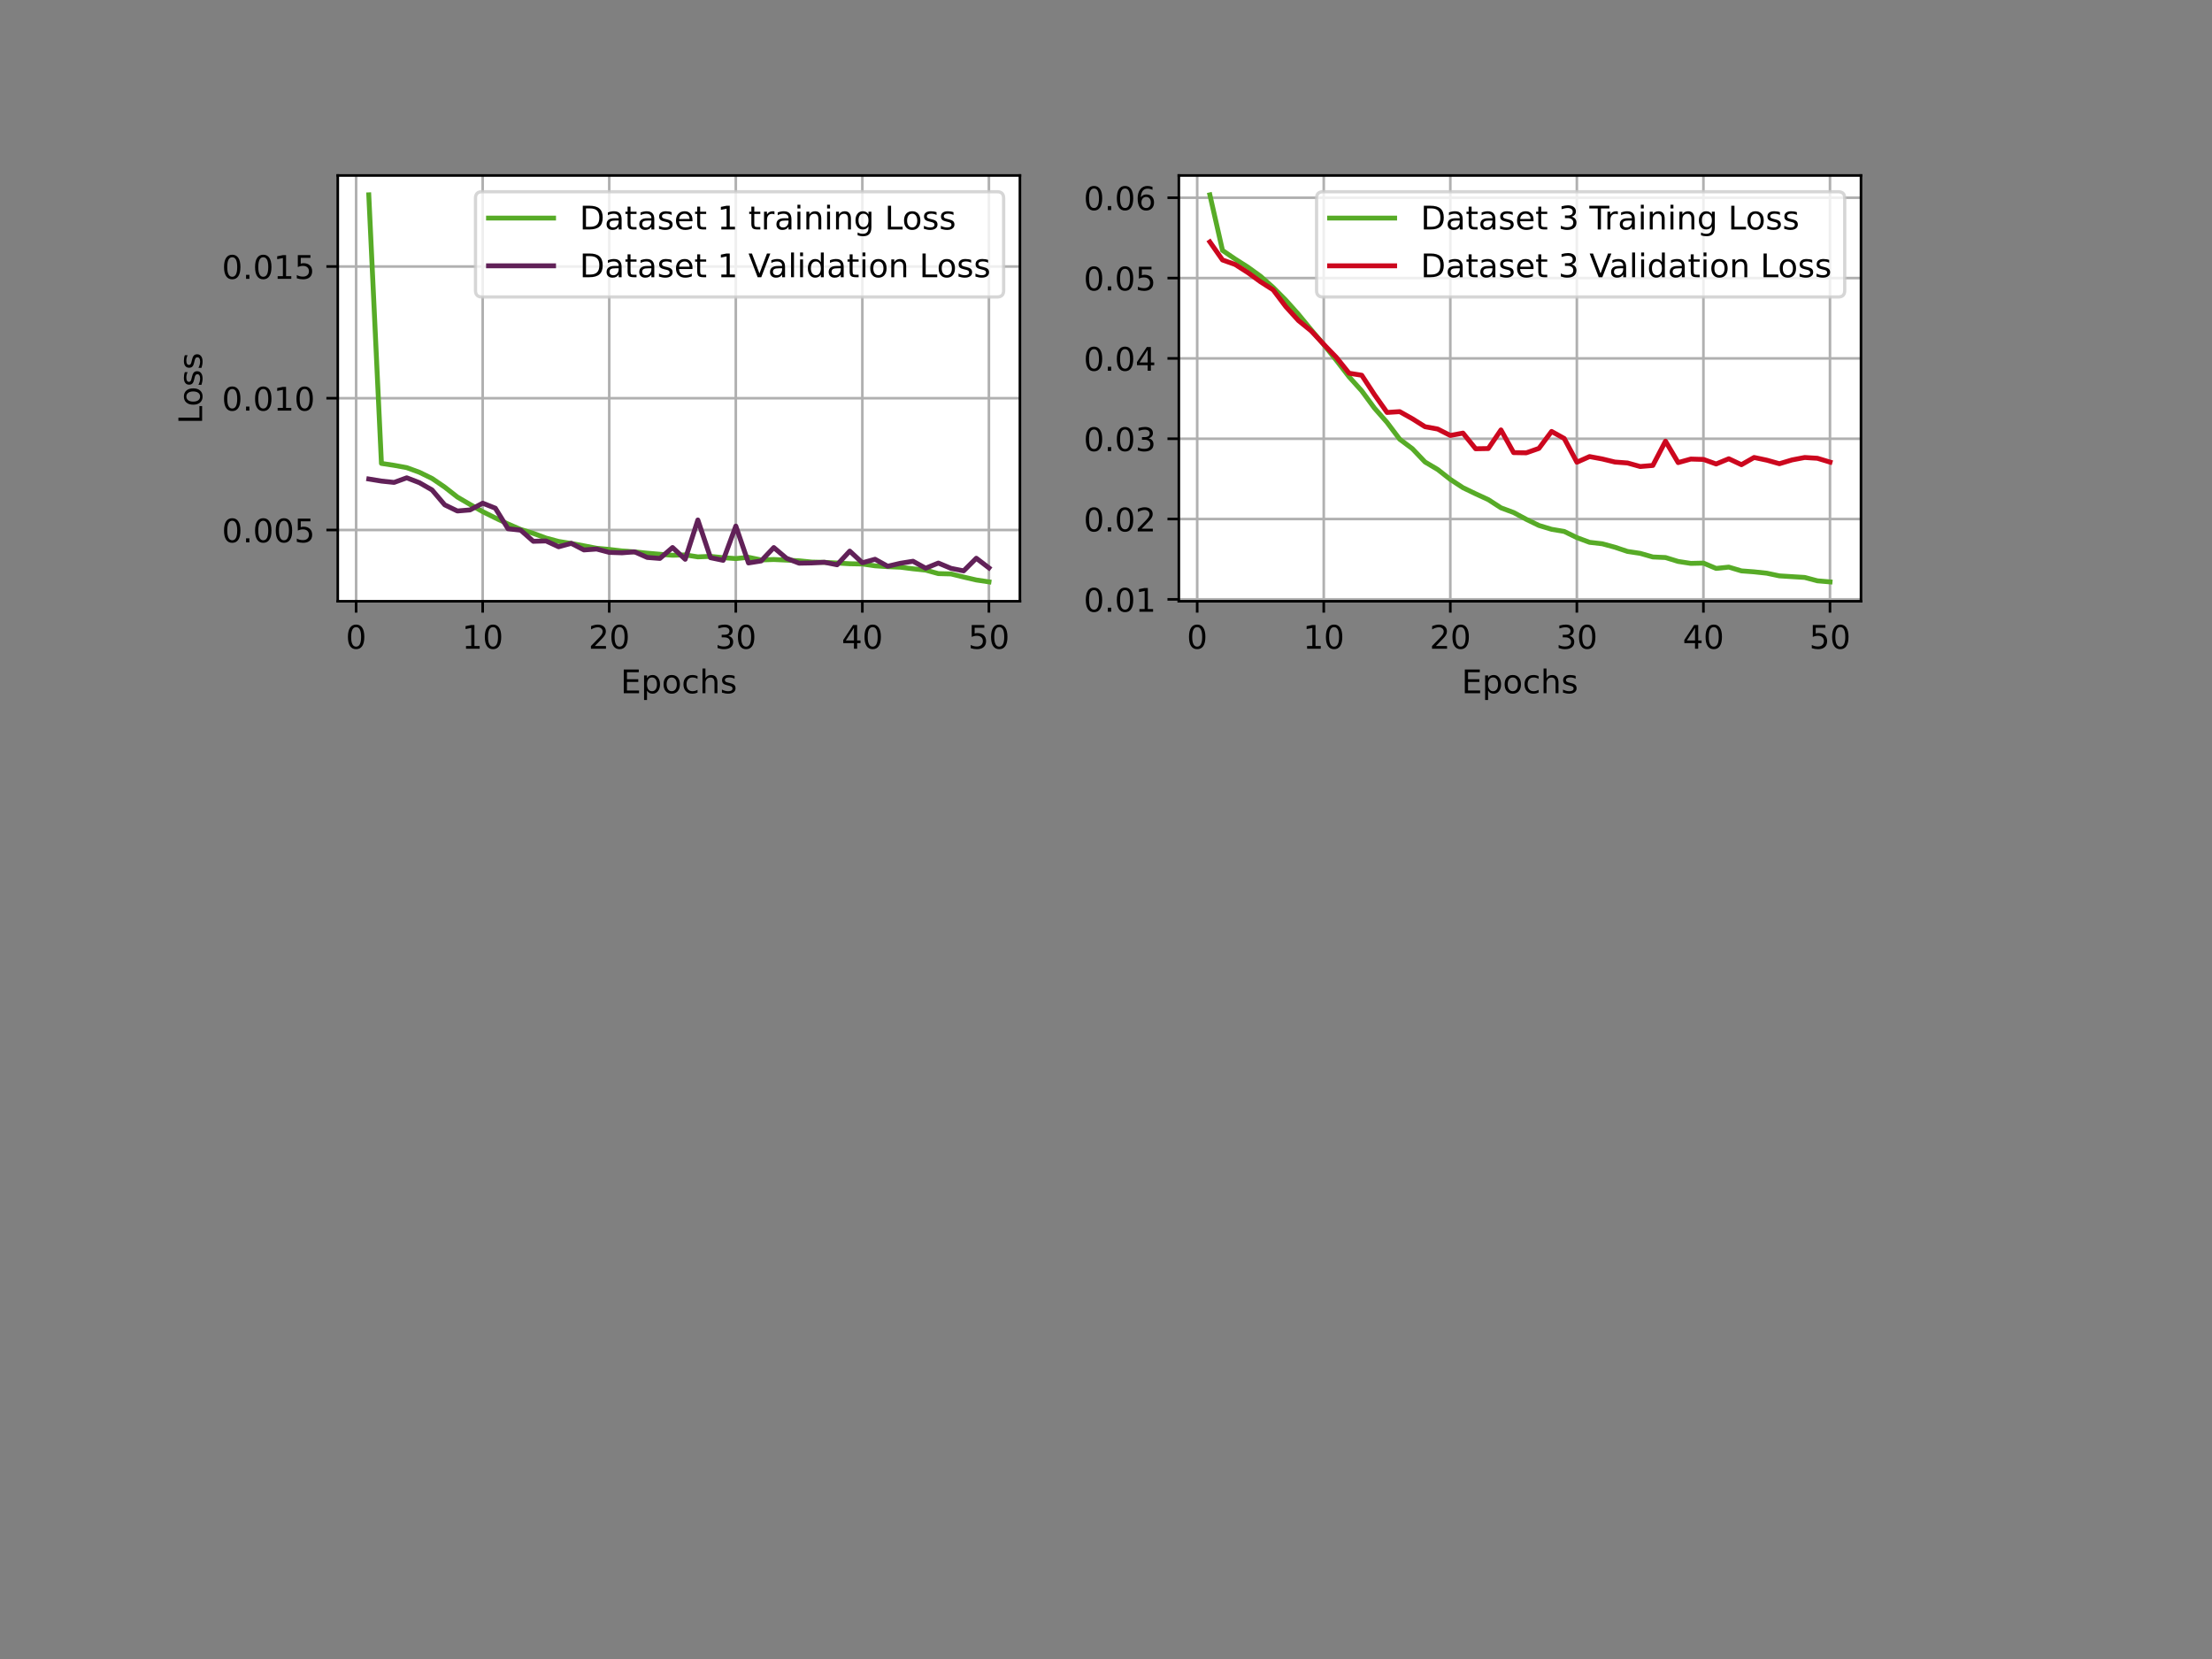<?xml version="1.0" encoding="UTF-8" standalone="no"?>
<svg
   xmlns:dc="http://purl.org/dc/elements/1.1/"
   xmlns:cc="http://creativecommons.org/ns#"
   xmlns:rdf="http://www.w3.org/1999/02/22-rdf-syntax-ns#"
   xmlns:svg="http://www.w3.org/2000/svg"
   xmlns="http://www.w3.org/2000/svg"
   xmlns:xlink="http://www.w3.org/1999/xlink"
   xmlns:sodipodi="http://sodipodi.sourceforge.net/DTD/sodipodi-0.dtd"
   xmlns:inkscape="http://www.inkscape.org/namespaces/inkscape"
   inkscape:version="1.0 (1.0+r73+1)"
   sodipodi:docname="regressionModelsSigActivation1.svg"
   id="svg769"
   width="576pt"
   viewBox="0 0 576 432"
   version="1.1"
   height="432pt">
  <rect x="0" y="0" width="576" height="432" fill="#808080" stroke="none"/>
  <sodipodi:namedview
     inkscape:current-layer="svg769"
     inkscape:window-maximized="1"
     inkscape:window-y="0"
     inkscape:window-x="0"
     inkscape:cy="236.88003"
     inkscape:cx="100.57094"
     inkscape:zoom="0.51475694"
     showgrid="false"
     id="namedview771"
     inkscape:window-height="850"
     inkscape:window-width="1600"
     inkscape:pageshadow="2"
     inkscape:pageopacity="0"
     guidetolerance="10"
     gridtolerance="10"
     objecttolerance="10"
     borderopacity="1"
     bordercolor="#666666"
     pagecolor="#ffffff" />
  <defs
     id="defs4">
    <style
       id="style2"
       type="text/css">
*{stroke-linecap:butt;stroke-linejoin:round;}
  </style>
  </defs>
  <g
     transform="matrix(0.847,0,0,0.847,40.632,-173.849)"
     id="axes_1">
    <g
       id="patch_2">
      <path
         d="M 55.872,390.096 H 265.584 V 259.2 H 55.872 Z"
         style="fill:#ffffff"
         id="path9" />
    </g>
    <g
       id="matplotlib.axis_1">
      <g
         id="xtick_1">
        <g
           id="line2d_1">
          <path
             clip-path="url(#p29e916ab5c)"
             d="M 61.514,390.096 V 259.2"
             style="fill:none;stroke:#b0b0b0;stroke-width:0.8;stroke-linecap:square"
             id="path12" />
        </g>
        <g
           id="line2d_2">
          <defs
             id="defs16">
            <path
               d="M 0,0 V 3.5"
               id="m1260e48f2b"
               style="stroke:#000000;stroke-width:0.8" />
          </defs>
          <g
             id="g20">
            <use
               style="stroke:#000000;stroke-width:0.8"
               x="61.514"
               xlink:href="#m1260e48f2b"
               y="390.096"
               id="use18"
               width="100%"
               height="100%" />
          </g>
        </g>
        <g
           id="text_1">
          <!-- 0 -->
          <defs
             id="defs24">
            <path
               d="m 31.781,66.406 q -7.609,0 -11.453,-7.5 Q 16.5,51.422 16.5,36.375 q 0,-14.984 3.828,-22.484 3.844,-7.5 11.453,-7.5 7.672,0 11.5,7.5 3.844,7.5 3.844,22.484 0,15.047 -3.844,22.531 -3.828,7.5 -11.5,7.5 z m 0,7.812 q 12.266,0 18.734,-9.703 6.469,-9.688 6.469,-28.141 0,-18.406 -6.469,-28.109 -6.469,-9.688 -18.734,-9.688 -12.25,0 -18.719,9.688 Q 6.594,17.969 6.594,36.375 q 0,18.453 6.469,28.141 6.469,9.703 18.719,9.703 z"
               id="DejaVuSans-48" />
          </defs>
          <g
             transform="matrix(0.1,0,0,-0.1,58.332,404.694)"
             id="g28">
            <use
               xlink:href="#DejaVuSans-48"
               id="use26"
               x="0"
               y="0"
               width="100%"
               height="100%" />
          </g>
        </g>
      </g>
      <g
         id="xtick_2">
        <g
           id="line2d_3">
          <path
             clip-path="url(#p29e916ab5c)"
             d="M 100.421,390.096 V 259.2"
             style="fill:none;stroke:#b0b0b0;stroke-width:0.8;stroke-linecap:square"
             id="path32" />
        </g>
        <g
           id="line2d_4">
          <g
             id="g37">
            <use
               style="stroke:#000000;stroke-width:0.8"
               x="100.421"
               xlink:href="#m1260e48f2b"
               y="390.096"
               id="use35"
               width="100%"
               height="100%" />
          </g>
        </g>
        <g
           id="text_2">
          <!-- 10 -->
          <defs
             id="defs41">
            <path
               d="m 12.406,8.297 h 16.109 v 55.625 L 10.984,60.406 v 8.984 l 17.438,3.516 H 38.281 V 8.297 H 54.391 V 0 H 12.406 Z"
               id="DejaVuSans-49" />
          </defs>
          <g
             transform="matrix(0.1,0,0,-0.1,94.059,404.694)"
             id="g47">
            <use
               xlink:href="#DejaVuSans-49"
               id="use43"
               x="0"
               y="0"
               width="100%"
               height="100%" />
            <use
               x="63.623"
               xlink:href="#DejaVuSans-48"
               id="use45"
               y="0"
               width="100%"
               height="100%" />
          </g>
        </g>
      </g>
      <g
         id="xtick_3">
        <g
           id="line2d_5">
          <path
             clip-path="url(#p29e916ab5c)"
             d="M 139.329,390.096 V 259.2"
             style="fill:none;stroke:#b0b0b0;stroke-width:0.8;stroke-linecap:square"
             id="path51" />
        </g>
        <g
           id="line2d_6">
          <g
             id="g56">
            <use
               style="stroke:#000000;stroke-width:0.8"
               x="139.329"
               xlink:href="#m1260e48f2b"
               y="390.096"
               id="use54"
               width="100%"
               height="100%" />
          </g>
        </g>
        <g
           id="text_3">
          <!-- 20 -->
          <defs
             id="defs60">
            <path
               d="M 19.188,8.297 H 53.609 V 0 H 7.328 v 8.297 q 5.609,5.812 15.297,15.594 9.703,9.797 12.188,12.641 4.734,5.312 6.609,9 1.891,3.688 1.891,7.25 0,5.812 -4.078,9.469 -4.078,3.672 -10.625,3.672 -4.641,0 -9.797,-1.609 -5.141,-1.609 -11,-4.891 v 9.969 Q 13.766,71.781 18.938,73 q 5.188,1.219 9.484,1.219 11.328,0 18.062,-5.672 6.734,-5.656 6.734,-15.125 0,-4.5 -1.688,-8.531 Q 49.859,40.875 45.406,35.406 44.188,33.984 37.641,27.219 31.109,20.453 19.188,8.297 Z"
               id="DejaVuSans-50" />
          </defs>
          <g
             transform="matrix(0.1,0,0,-0.1,132.967,404.694)"
             id="g66">
            <use
               xlink:href="#DejaVuSans-50"
               id="use62"
               x="0"
               y="0"
               width="100%"
               height="100%" />
            <use
               x="63.623"
               xlink:href="#DejaVuSans-48"
               id="use64"
               y="0"
               width="100%"
               height="100%" />
          </g>
        </g>
      </g>
      <g
         id="xtick_4">
        <g
           id="line2d_7">
          <path
             clip-path="url(#p29e916ab5c)"
             d="M 178.237,390.096 V 259.2"
             style="fill:none;stroke:#b0b0b0;stroke-width:0.8;stroke-linecap:square"
             id="path70" />
        </g>
        <g
           id="line2d_8">
          <g
             id="g75">
            <use
               style="stroke:#000000;stroke-width:0.8"
               x="178.237"
               xlink:href="#m1260e48f2b"
               y="390.096"
               id="use73"
               width="100%"
               height="100%" />
          </g>
        </g>
        <g
           id="text_4">
          <!-- 30 -->
          <defs
             id="defs79">
            <path
               d="M 40.578,39.312 Q 47.656,37.797 51.625,33 q 3.984,-4.781 3.984,-11.812 0,-10.781 -7.422,-16.703 -7.422,-5.906 -21.094,-5.906 -4.578,0 -9.438,0.906 -4.859,0.906 -10.031,2.719 v 9.516 q 4.094,-2.391 8.969,-3.609 4.891,-1.219 10.219,-1.219 9.266,0 14.125,3.656 4.859,3.656 4.859,10.641 0,6.453 -4.516,10.078 -4.516,3.641 -12.562,3.641 h -8.5 v 8.109 h 8.891 q 7.266,0 11.125,2.906 3.859,2.906 3.859,8.375 0,5.609 -3.984,8.609 -3.969,3.016 -11.391,3.016 -4.062,0 -8.703,-0.891 Q 15.375,64.156 9.812,62.312 v 8.781 q 5.625,1.562 10.531,2.344 4.906,0.781 9.25,0.781 11.234,0 17.766,-5.109 6.547,-5.094 6.547,-13.781 0,-6.062 -3.469,-10.234 -3.469,-4.172 -9.859,-5.781 z"
               id="DejaVuSans-51" />
          </defs>
          <g
             transform="matrix(0.1,0,0,-0.1,171.874,404.694)"
             id="g85">
            <use
               xlink:href="#DejaVuSans-51"
               id="use81"
               x="0"
               y="0"
               width="100%"
               height="100%" />
            <use
               x="63.623"
               xlink:href="#DejaVuSans-48"
               id="use83"
               y="0"
               width="100%"
               height="100%" />
          </g>
        </g>
      </g>
      <g
         id="xtick_5">
        <g
           id="line2d_9">
          <path
             clip-path="url(#p29e916ab5c)"
             d="M 217.144,390.096 V 259.2"
             style="fill:none;stroke:#b0b0b0;stroke-width:0.8;stroke-linecap:square"
             id="path89" />
        </g>
        <g
           id="line2d_10">
          <g
             id="g94">
            <use
               style="stroke:#000000;stroke-width:0.8"
               x="217.144"
               xlink:href="#m1260e48f2b"
               y="390.096"
               id="use92"
               width="100%"
               height="100%" />
          </g>
        </g>
        <g
           id="text_5">
          <!-- 40 -->
          <defs
             id="defs98">
            <path
               d="M 37.797,64.312 12.891,25.391 h 24.906 z m -2.594,8.594 h 12.406 V 25.391 h 10.406 V 17.188 H 47.609 V 0 h -9.812 V 17.188 H 4.891 v 9.516 z"
               id="DejaVuSans-52" />
          </defs>
          <g
             transform="matrix(0.1,0,0,-0.1,210.782,404.694)"
             id="g104">
            <use
               xlink:href="#DejaVuSans-52"
               id="use100"
               x="0"
               y="0"
               width="100%"
               height="100%" />
            <use
               x="63.623"
               xlink:href="#DejaVuSans-48"
               id="use102"
               y="0"
               width="100%"
               height="100%" />
          </g>
        </g>
      </g>
      <g
         id="xtick_6">
        <g
           id="line2d_11">
          <path
             clip-path="url(#p29e916ab5c)"
             d="M 256.052,390.096 V 259.2"
             style="fill:none;stroke:#b0b0b0;stroke-width:0.8;stroke-linecap:square"
             id="path108" />
        </g>
        <g
           id="line2d_12">
          <g
             id="g113">
            <use
               style="stroke:#000000;stroke-width:0.8"
               x="256.052"
               xlink:href="#m1260e48f2b"
               y="390.096"
               id="use111"
               width="100%"
               height="100%" />
          </g>
        </g>
        <g
           id="text_6">
          <!-- 50 -->
          <defs
             id="defs117">
            <path
               d="m 10.797,72.906 h 38.719 v -8.312 h -29.688 V 46.734 q 2.141,0.734 4.281,1.094 2.156,0.359 4.312,0.359 Q 40.625,48.188 47.75,41.5 54.891,34.812 54.891,23.391 54.891,11.625 47.562,5.094 40.234,-1.422 26.906,-1.422 q -4.594,0 -9.359,0.781 -4.75,0.781 -9.828,2.344 V 11.625 q 4.391,-2.391 9.078,-3.562 4.688,-1.172 9.906,-1.172 8.453,0 13.375,4.438 4.938,4.438 4.938,12.062 0,7.609 -4.938,12.047 -4.922,4.453 -13.375,4.453 -3.953,0 -7.891,-0.875 -3.922,-0.875 -8.016,-2.734 z"
               id="DejaVuSans-53" />
          </defs>
          <g
             transform="matrix(0.1,0,0,-0.1,249.69,404.694)"
             id="g123">
            <use
               xlink:href="#DejaVuSans-53"
               id="use119"
               x="0"
               y="0"
               width="100%"
               height="100%" />
            <use
               x="63.623"
               xlink:href="#DejaVuSans-48"
               id="use121"
               y="0"
               width="100%"
               height="100%" />
          </g>
        </g>
      </g>
      <g
         id="text_7">
        <!-- Epochs -->
        <defs
           id="defs133">
          <path
             d="m 9.812,72.906 h 46.094 v -8.312 H 19.672 V 43.016 h 34.719 V 34.719 H 19.672 V 8.297 H 56.781 V 0 H 9.812 Z"
             id="DejaVuSans-69" />
          <path
             d="m 18.109,8.203 v -29 H 9.078 V 54.688 h 9.031 v -8.297 q 2.844,4.875 7.156,7.234 Q 29.594,56 35.594,56 q 9.969,0 16.188,-7.906 6.234,-7.906 6.234,-20.797 0,-12.891 -6.234,-20.812 -6.219,-7.906 -16.188,-7.906 -6,0 -10.328,2.375 -4.312,2.375 -7.156,7.25 z M 48.688,27.297 q 0,9.906 -4.078,15.547 -4.078,5.641 -11.203,5.641 -7.141,0 -11.219,-5.641 -4.078,-5.641 -4.078,-15.547 0,-9.906 4.078,-15.547 4.078,-5.641 11.219,-5.641 7.125,0 11.203,5.641 4.078,5.641 4.078,15.547 z"
             id="DejaVuSans-112" />
          <path
             d="m 30.609,48.391 q -7.219,0 -11.422,-5.641 -4.203,-5.641 -4.203,-15.453 0,-9.812 4.172,-15.453 4.188,-5.641 11.453,-5.641 7.188,0 11.375,5.656 4.203,5.672 4.203,15.438 0,9.719 -4.203,15.406 -4.188,5.688 -11.375,5.688 z m 0,7.609 q 11.719,0 18.406,-7.625 6.703,-7.609 6.703,-21.078 0,-13.422 -6.703,-21.078 -6.688,-7.641 -18.406,-7.641 -11.766,0 -18.438,7.641 -6.656,7.656 -6.656,21.078 0,13.469 6.656,21.078 Q 18.844,56 30.609,56 Z"
             id="DejaVuSans-111" />
          <path
             d="M 48.781,52.594 V 44.188 q -3.812,2.109 -7.641,3.156 -3.828,1.047 -7.734,1.047 -8.75,0 -13.594,-5.547 -4.828,-5.531 -4.828,-15.547 0,-10.016 4.828,-15.562 4.844,-5.531 13.594,-5.531 3.906,0 7.734,1.047 3.828,1.047 7.641,3.156 v -8.312 q -3.766,-1.75 -7.797,-2.625 -4.016,-0.891 -8.562,-0.891 -12.359,0 -19.641,7.766 -7.266,7.766 -7.266,20.953 0,13.375 7.344,21.031 Q 20.219,56 33.016,56 q 4.141,0 8.094,-0.859 3.953,-0.844 7.672,-2.547 z"
             id="DejaVuSans-99" />
          <path
             d="M 54.891,33.016 V 0 H 45.906 v 32.719 q 0,7.766 -3.031,11.609 -3.031,3.859 -9.078,3.859 -7.281,0 -11.484,-4.641 -4.203,-4.625 -4.203,-12.641 V 0 h -9.031 v 75.984 h 9.031 V 46.188 q 3.234,4.938 7.594,7.375 4.375,2.438 10.094,2.438 9.422,0 14.25,-5.828 4.844,-5.828 4.844,-17.156 z"
             id="DejaVuSans-104" />
          <path
             d="m 44.281,53.078 v -8.5 Q 40.484,46.531 36.375,47.5 q -4.094,0.984 -8.5,0.984 -6.688,0 -10.031,-2.047 Q 14.5,44.391 14.5,40.281 q 0,-3.125 2.391,-4.906 2.391,-1.781 9.625,-3.391 l 3.078,-0.688 Q 39.156,29.25 43.188,25.516 47.219,21.781 47.219,15.094 q 0,-7.625 -6.031,-12.078 -6.031,-4.438 -16.578,-4.438 -4.391,0 -9.156,0.859 Q 10.688,0.297 5.422,2 v 9.281 q 4.984,-2.594 9.812,-3.891 4.828,-1.281 9.578,-1.281 6.344,0 9.75,2.172 3.422,2.172 3.422,6.125 0,3.656 -2.469,5.609 -2.453,1.953 -10.812,3.766 l -3.125,0.734 q -8.344,1.75 -12.062,5.391 -3.703,3.641 -3.703,9.984 0,7.719 5.469,11.906 Q 16.75,56 26.812,56 q 4.969,0 9.359,-0.734 4.406,-0.719 8.109,-2.188 z"
             id="DejaVuSans-115" />
        </defs>
        <g
           transform="matrix(0.1,0,0,-0.1,142.813,418.373)"
           id="g147">
          <use
             xlink:href="#DejaVuSans-69"
             id="use135"
             x="0"
             y="0"
             width="100%"
             height="100%" />
          <use
             x="63.184"
             xlink:href="#DejaVuSans-112"
             id="use137"
             y="0"
             width="100%"
             height="100%" />
          <use
             x="126.66"
             xlink:href="#DejaVuSans-111"
             id="use139"
             y="0"
             width="100%"
             height="100%" />
          <use
             x="187.842"
             xlink:href="#DejaVuSans-99"
             id="use141"
             y="0"
             width="100%"
             height="100%" />
          <use
             x="242.822"
             xlink:href="#DejaVuSans-104"
             id="use143"
             y="0"
             width="100%"
             height="100%" />
          <use
             x="306.201"
             xlink:href="#DejaVuSans-115"
             id="use145"
             y="0"
             width="100%"
             height="100%" />
        </g>
      </g>
    </g>
    <g
       id="matplotlib.axis_2">
      <g
         id="ytick_1">
        <g
           id="line2d_13">
          <path
             clip-path="url(#p29e916ab5c)"
             d="M 55.872,368.191 H 265.584"
             style="fill:none;stroke:#b0b0b0;stroke-width:0.8;stroke-linecap:square"
             id="path151" />
        </g>
        <g
           id="line2d_14">
          <defs
             id="defs155">
            <path
               d="M 0,0 H -3.5"
               id="mede24fec3b"
               style="stroke:#000000;stroke-width:0.8" />
          </defs>
          <g
             id="g159">
            <use
               style="stroke:#000000;stroke-width:0.8"
               x="55.872"
               xlink:href="#mede24fec3b"
               y="368.191"
               id="use157"
               width="100%"
               height="100%" />
          </g>
        </g>
        <g
           id="text_8">
          <!-- 0.005 -->
          <defs
             id="defs163">
            <path
               d="M 10.688,12.406 H 21 V 0 H 10.688 Z"
               id="DejaVuSans-46" />
          </defs>
          <g
             transform="matrix(0.1,0,0,-0.1,20.244,371.991)"
             id="g175">
            <use
               xlink:href="#DejaVuSans-48"
               id="use165"
               x="0"
               y="0"
               width="100%"
               height="100%" />
            <use
               x="63.623"
               xlink:href="#DejaVuSans-46"
               id="use167"
               y="0"
               width="100%"
               height="100%" />
            <use
               x="95.41"
               xlink:href="#DejaVuSans-48"
               id="use169"
               y="0"
               width="100%"
               height="100%" />
            <use
               x="159.033"
               xlink:href="#DejaVuSans-48"
               id="use171"
               y="0"
               width="100%"
               height="100%" />
            <use
               x="222.656"
               xlink:href="#DejaVuSans-53"
               id="use173"
               y="0"
               width="100%"
               height="100%" />
          </g>
        </g>
      </g>
      <g
         id="ytick_2">
        <g
           id="line2d_15">
          <path
             clip-path="url(#p29e916ab5c)"
             d="M 55.872,327.688 H 265.584"
             style="fill:none;stroke:#b0b0b0;stroke-width:0.8;stroke-linecap:square"
             id="path179" />
        </g>
        <g
           id="line2d_16">
          <g
             id="g184">
            <use
               style="stroke:#000000;stroke-width:0.8"
               x="55.872"
               xlink:href="#mede24fec3b"
               y="327.688"
               id="use182"
               width="100%"
               height="100%" />
          </g>
        </g>
        <g
           id="text_9">
          <!-- 0.010 -->
          <g
             transform="matrix(0.1,0,0,-0.1,20.244,331.487)"
             id="g197">
            <use
               xlink:href="#DejaVuSans-48"
               id="use187"
               x="0"
               y="0"
               width="100%"
               height="100%" />
            <use
               x="63.623"
               xlink:href="#DejaVuSans-46"
               id="use189"
               y="0"
               width="100%"
               height="100%" />
            <use
               x="95.41"
               xlink:href="#DejaVuSans-48"
               id="use191"
               y="0"
               width="100%"
               height="100%" />
            <use
               x="159.033"
               xlink:href="#DejaVuSans-49"
               id="use193"
               y="0"
               width="100%"
               height="100%" />
            <use
               x="222.656"
               xlink:href="#DejaVuSans-48"
               id="use195"
               y="0"
               width="100%"
               height="100%" />
          </g>
        </g>
      </g>
      <g
         id="ytick_3">
        <g
           id="line2d_17">
          <path
             clip-path="url(#p29e916ab5c)"
             d="M 55.872,287.184 H 265.584"
             style="fill:none;stroke:#b0b0b0;stroke-width:0.8;stroke-linecap:square"
             id="path201" />
        </g>
        <g
           id="line2d_18">
          <g
             id="g206">
            <use
               style="stroke:#000000;stroke-width:0.8"
               x="55.872"
               xlink:href="#mede24fec3b"
               y="287.184"
               id="use204"
               width="100%"
               height="100%" />
          </g>
        </g>
        <g
           id="text_10">
          <!-- 0.015 -->
          <g
             transform="matrix(0.1,0,0,-0.1,20.244,290.983)"
             id="g219">
            <use
               xlink:href="#DejaVuSans-48"
               id="use209"
               x="0"
               y="0"
               width="100%"
               height="100%" />
            <use
               x="63.623"
               xlink:href="#DejaVuSans-46"
               id="use211"
               y="0"
               width="100%"
               height="100%" />
            <use
               x="95.41"
               xlink:href="#DejaVuSans-48"
               id="use213"
               y="0"
               width="100%"
               height="100%" />
            <use
               x="159.033"
               xlink:href="#DejaVuSans-49"
               id="use215"
               y="0"
               width="100%"
               height="100%" />
            <use
               x="222.656"
               xlink:href="#DejaVuSans-53"
               id="use217"
               y="0"
               width="100%"
               height="100%" />
          </g>
        </g>
      </g>
      <g
         id="text_11">
        <!-- Loss -->
        <defs
           id="defs224">
          <path
             d="m 9.812,72.906 h 9.859 V 8.297 h 35.5 V 0 H 9.812 Z"
             id="DejaVuSans-76" />
        </defs>
        <g
           transform="matrix(0,-0.1,-0.1,0,14.164,335.615)"
           id="g234">
          <use
             xlink:href="#DejaVuSans-76"
             id="use226"
             x="0"
             y="0"
             width="100%"
             height="100%" />
          <use
             x="53.963"
             xlink:href="#DejaVuSans-111"
             id="use228"
             y="0"
             width="100%"
             height="100%" />
          <use
             x="115.145"
             xlink:href="#DejaVuSans-115"
             id="use230"
             y="0"
             width="100%"
             height="100%" />
          <use
             x="167.244"
             xlink:href="#DejaVuSans-115"
             id="use232"
             y="0"
             width="100%"
             height="100%" />
        </g>
      </g>
    </g>
    <g
       id="line2d_19">
      <path
         clip-path="url(#p29e916ab5c)"
         d="m 65.404,265.15 3.891,82.573 3.891,0.592 3.891,0.709 3.891,1.427 3.891,1.902 3.891,2.657 3.891,3.047 3.891,2.279 3.891,2.217 3.891,1.934 3.891,1.863 3.891,1.68 3.891,1.198 3.891,1.443 3.891,1.041 3.891,0.635 3.891,0.711 3.891,0.752 3.891,0.362 3.891,0.464 3.891,0.292 3.891,0.388 3.891,0.338 3.891,0.301 3.891,-0.107 3.891,0.608 3.891,-0.152 3.891,0.408 3.891,0.267 3.891,-0.388 3.891,0.807 3.891,-0.131 3.891,0.18 3.891,0.219 3.891,0.386 3.891,0.092 3.891,0.199 3.891,0.229 3.891,0.07 3.891,0.569 3.891,0.256 3.891,0.162 3.891,0.495 3.891,0.4 3.891,1.08 3.891,0.099 3.891,0.957 3.891,0.904 3.891,0.582"
         style="fill:none;stroke:#57ab27;stroke-width:1.5;stroke-linecap:square"
         id="path238" />
    </g>
    <g
       id="line2d_20">
      <path
         clip-path="url(#p29e916ab5c)"
         d="m 65.404,352.513 3.891,0.646 3.891,0.404 3.891,-1.415 3.891,1.503 3.891,2.235 3.891,4.577 3.891,1.887 3.891,-0.322 3.891,-2.08 3.891,1.548 3.891,6.314 3.891,0.432 3.891,3.427 3.891,-0.111 3.891,1.792 3.891,-1.054 3.891,2.028 3.891,-0.279 3.891,1.032 3.891,0.131 3.891,-0.305 3.891,1.729 3.891,0.307 3.891,-3.358 3.891,3.618 3.891,-12.08 3.891,11.594 3.891,0.809 3.891,-10.529 3.891,11.335 3.891,-0.617 3.891,-4.116 3.891,3.295 3.891,1.508 3.891,-0.072 3.891,-0.213 3.891,0.779 3.891,-4.205 3.891,3.59 3.891,-1.085 3.891,2.151 3.891,-0.914 3.891,-0.623 3.891,2.144 3.891,-1.593 3.891,1.633 3.891,0.768 3.891,-3.878 3.891,2.968"
         style="fill:none;stroke:#612158;stroke-width:1.5;stroke-linecap:square"
         id="path241" />
    </g>
    <g
       id="patch_3">
      <path
         d="M 55.872,390.096 V 259.2"
         style="fill:none;stroke:#000000;stroke-width:0.8;stroke-linecap:square;stroke-linejoin:miter"
         id="path244" />
    </g>
    <g
       id="patch_4">
      <path
         d="M 265.584,390.096 V 259.2"
         style="fill:none;stroke:#000000;stroke-width:0.8;stroke-linecap:square;stroke-linejoin:miter"
         id="path247" />
    </g>
    <g
       id="patch_5">
      <path
         d="M 55.872,390.096 H 265.584"
         style="fill:none;stroke:#000000;stroke-width:0.8;stroke-linecap:square;stroke-linejoin:miter"
         id="path250" />
    </g>
    <g
       id="patch_6">
      <path
         d="M 55.872,259.2 H 265.584"
         style="fill:none;stroke:#000000;stroke-width:0.8;stroke-linecap:square;stroke-linejoin:miter"
         id="path253" />
    </g>
    <g
       id="legend_1">
      <g
         id="patch_7">
        <path
           d="m 100.213,296.556 h 158.372 q 2,0 2,-2 V 266.2 q 0,-2 -2,-2 H 100.213 q -2,0 -2,2 v 28.356 q 0,2 2,2 z"
           style="opacity:0.8;fill:#ffffff;stroke:#cccccc;stroke-linejoin:miter"
           id="path256" />
      </g>
      <g
         id="line2d_21">
        <path
           d="m 102.213,272.298 h 20"
           style="fill:none;stroke:#57ab27;stroke-width:1.5;stroke-linecap:square"
           id="path259" />
      </g>
      <g
         id="line2d_22" />
      <g
         id="text_12">
        <!-- Dataset 1 training Loss -->
        <defs
           id="defs272">
          <path
             d="M 19.672,64.797 V 8.109 H 31.594 q 15.094,0 22.094,6.828 7,6.844 7,21.594 0,14.641 -7,21.453 -7,6.812 -22.094,6.812 z M 9.812,72.906 h 20.266 q 21.188,0 31.094,-8.812 9.922,-8.812 9.922,-27.562 0,-18.859 -9.969,-27.703 Q 51.172,0 30.078,0 H 9.812 Z"
             id="DejaVuSans-68" />
          <path
             d="m 34.281,27.484 q -10.891,0 -15.094,-2.484 -4.203,-2.484 -4.203,-8.5 0,-4.781 3.156,-7.594 3.156,-2.797 8.562,-2.797 7.484,0 12,5.297 4.516,5.297 4.516,14.078 v 2 z m 17.922,3.719 V 0 H 43.219 v 8.297 q -3.078,-4.969 -7.672,-7.344 -4.594,-2.375 -11.234,-2.375 -8.391,0 -13.359,4.719 Q 6,8.016 6,15.922 q 0,9.219 6.172,13.906 6.188,4.688 18.438,4.688 H 43.219 v 0.891 q 0,6.203 -4.078,9.594 -4.078,3.391 -11.453,3.391 -4.688,0 -9.141,-1.125 -4.438,-1.125 -8.531,-3.375 v 8.312 q 4.922,1.906 9.562,2.844 Q 24.219,56 28.609,56 q 11.875,0 17.734,-6.156 5.859,-6.141 5.859,-18.641 z"
             id="DejaVuSans-97" />
          <path
             d="M 18.312,70.219 V 54.688 h 18.5 v -6.984 h -18.5 v -29.688 q 0,-6.688 1.828,-8.594 1.828,-1.906 7.453,-1.906 H 36.812 V 0 H 27.594 Q 17.188,0 13.234,3.875 9.281,7.766 9.281,18.016 v 29.688 H 2.688 V 54.688 h 6.594 v 15.531 z"
             id="DejaVuSans-116" />
          <path
             d="m 56.203,29.594 v -4.391 h -41.312 q 0.594,-9.281 5.594,-14.141 5,-4.859 13.938,-4.859 5.172,0 10.031,1.266 4.859,1.266 9.656,3.812 v -8.5 q -4.844,-2.047 -9.922,-3.125 -5.078,-1.078 -10.297,-1.078 -13.094,0 -20.734,7.609 -7.641,7.625 -7.641,20.625 0,13.422 7.25,21.297 Q 20.016,56 32.328,56 q 11.031,0 17.453,-7.109 6.422,-7.094 6.422,-19.297 z m -8.984,2.641 q -0.094,7.359 -4.125,11.75 -4.031,4.406 -10.672,4.406 -7.516,0 -12.031,-4.25 -4.516,-4.25 -5.203,-11.969 z"
             id="DejaVuSans-101" />
          <path
             id="DejaVuSans-32"
             d="" />
          <path
             d="m 41.109,46.297 q -1.516,0.875 -3.297,1.281 Q 36.031,48 33.891,48 26.266,48 22.188,43.047 18.109,38.094 18.109,28.812 V 0 h -9.031 v 54.688 h 9.031 v -8.5 q 2.844,4.984 7.375,7.391 Q 30.031,56 36.531,56 q 0.922,0 2.047,-0.125 1.125,-0.109 2.484,-0.359 z"
             id="DejaVuSans-114" />
          <path
             d="M 9.422,54.688 H 18.406 V 0 H 9.422 Z m 0,21.297 H 18.406 V 64.594 H 9.422 Z"
             id="DejaVuSans-105" />
          <path
             d="M 54.891,33.016 V 0 H 45.906 v 32.719 q 0,7.766 -3.031,11.609 -3.031,3.859 -9.078,3.859 -7.281,0 -11.484,-4.641 -4.203,-4.625 -4.203,-12.641 V 0 h -9.031 v 54.688 h 9.031 v -8.5 q 3.234,4.938 7.594,7.375 4.375,2.438 10.094,2.438 9.422,0 14.25,-5.828 4.844,-5.828 4.844,-17.156 z"
             id="DejaVuSans-110" />
          <path
             d="m 45.406,27.984 q 0,9.766 -4.031,15.125 -4.016,5.375 -11.297,5.375 -7.219,0 -11.25,-5.375 -4.031,-5.359 -4.031,-15.125 0,-9.719 4.031,-15.094 4.031,-5.375 11.25,-5.375 7.281,0 11.297,5.375 4.031,5.375 4.031,15.094 z M 54.391,6.781 q 0,-13.953 -6.203,-20.766 -6.188,-6.812 -18.984,-6.812 -4.734,0 -8.938,0.703 -4.203,0.703 -8.156,2.172 V -9.188 q 3.953,-2.141 7.812,-3.156 3.859,-1.031 7.859,-1.031 8.844,0 13.234,4.609 4.391,4.609 4.391,13.938 V 9.625 Q 42.625,4.781 38.281,2.391 33.938,0 27.875,0 17.828,0 11.672,7.656 q -6.156,7.672 -6.156,20.328 0,12.688 6.156,20.344 Q 17.828,56 27.875,56 q 6.062,0 10.406,-2.391 4.344,-2.391 7.125,-7.219 V 54.688 h 8.984 z"
             id="DejaVuSans-103" />
        </defs>
        <g
           transform="matrix(0.1,0,0,-0.1,130.213,275.798)"
           id="g320">
          <use
             xlink:href="#DejaVuSans-68"
             id="use274"
             x="0"
             y="0"
             width="100%"
             height="100%" />
          <use
             x="77.002"
             xlink:href="#DejaVuSans-97"
             id="use276"
             y="0"
             width="100%"
             height="100%" />
          <use
             x="138.281"
             xlink:href="#DejaVuSans-116"
             id="use278"
             y="0"
             width="100%"
             height="100%" />
          <use
             x="177.49"
             xlink:href="#DejaVuSans-97"
             id="use280"
             y="0"
             width="100%"
             height="100%" />
          <use
             x="238.77"
             xlink:href="#DejaVuSans-115"
             id="use282"
             y="0"
             width="100%"
             height="100%" />
          <use
             x="290.869"
             xlink:href="#DejaVuSans-101"
             id="use284"
             y="0"
             width="100%"
             height="100%" />
          <use
             x="352.393"
             xlink:href="#DejaVuSans-116"
             id="use286"
             y="0"
             width="100%"
             height="100%" />
          <use
             x="391.602"
             xlink:href="#DejaVuSans-32"
             id="use288"
             y="0"
             width="100%"
             height="100%" />
          <use
             x="423.389"
             xlink:href="#DejaVuSans-49"
             id="use290"
             y="0"
             width="100%"
             height="100%" />
          <use
             x="487.012"
             xlink:href="#DejaVuSans-32"
             id="use292"
             y="0"
             width="100%"
             height="100%" />
          <use
             x="518.799"
             xlink:href="#DejaVuSans-116"
             id="use294"
             y="0"
             width="100%"
             height="100%" />
          <use
             x="558.008"
             xlink:href="#DejaVuSans-114"
             id="use296"
             y="0"
             width="100%"
             height="100%" />
          <use
             x="599.121"
             xlink:href="#DejaVuSans-97"
             id="use298"
             y="0"
             width="100%"
             height="100%" />
          <use
             x="660.4"
             xlink:href="#DejaVuSans-105"
             id="use300"
             y="0"
             width="100%"
             height="100%" />
          <use
             x="688.184"
             xlink:href="#DejaVuSans-110"
             id="use302"
             y="0"
             width="100%"
             height="100%" />
          <use
             x="751.562"
             xlink:href="#DejaVuSans-105"
             id="use304"
             y="0"
             width="100%"
             height="100%" />
          <use
             x="779.346"
             xlink:href="#DejaVuSans-110"
             id="use306"
             y="0"
             width="100%"
             height="100%" />
          <use
             x="842.725"
             xlink:href="#DejaVuSans-103"
             id="use308"
             y="0"
             width="100%"
             height="100%" />
          <use
             x="906.201"
             xlink:href="#DejaVuSans-32"
             id="use310"
             y="0"
             width="100%"
             height="100%" />
          <use
             x="937.988"
             xlink:href="#DejaVuSans-76"
             id="use312"
             y="0"
             width="100%"
             height="100%" />
          <use
             x="991.951"
             xlink:href="#DejaVuSans-111"
             id="use314"
             y="0"
             width="100%"
             height="100%" />
          <use
             x="1053.133"
             xlink:href="#DejaVuSans-115"
             id="use316"
             y="0"
             width="100%"
             height="100%" />
          <use
             x="1105.232"
             xlink:href="#DejaVuSans-115"
             id="use318"
             y="0"
             width="100%"
             height="100%" />
        </g>
      </g>
      <g
         id="line2d_23">
        <path
           d="m 102.213,286.977 h 20"
           style="fill:none;stroke:#612158;stroke-width:1.5;stroke-linecap:square"
           id="path323" />
      </g>
      <g
         id="line2d_24" />
      <g
         id="text_13">
        <!-- Dataset 1 Validation Loss -->
        <defs
           id="defs330">
          <path
             d="M 28.609,0 0.781,72.906 h 10.297 l 23.109,-61.375 23.141,61.375 h 10.25 L 39.797,0 Z"
             id="DejaVuSans-86" />
          <path
             d="M 9.422,75.984 H 18.406 V 0 H 9.422 Z"
             id="DejaVuSans-108" />
          <path
             d="m 45.406,46.391 v 29.594 h 8.984 V 0 H 45.406 v 8.203 q -2.828,-4.875 -7.156,-7.25 -4.312,-2.375 -10.375,-2.375 -9.906,0 -16.141,7.906 -6.219,7.922 -6.219,20.812 0,12.891 6.219,20.797 Q 17.969,56 27.875,56 q 6.062,0 10.375,-2.375 4.328,-2.359 7.156,-7.234 z M 14.797,27.297 q 0,-9.906 4.078,-15.547 4.078,-5.641 11.203,-5.641 7.125,0 11.219,5.641 4.109,5.641 4.109,15.547 0,9.906 -4.109,15.547 -4.094,5.641 -11.219,5.641 -7.125,0 -11.203,-5.641 -4.078,-5.641 -4.078,-15.547 z"
             id="DejaVuSans-100" />
        </defs>
        <g
           transform="matrix(0.1,0,0,-0.1,130.213,290.477)"
           id="g382">
          <use
             xlink:href="#DejaVuSans-68"
             id="use332"
             x="0"
             y="0"
             width="100%"
             height="100%" />
          <use
             x="77.002"
             xlink:href="#DejaVuSans-97"
             id="use334"
             y="0"
             width="100%"
             height="100%" />
          <use
             x="138.281"
             xlink:href="#DejaVuSans-116"
             id="use336"
             y="0"
             width="100%"
             height="100%" />
          <use
             x="177.49"
             xlink:href="#DejaVuSans-97"
             id="use338"
             y="0"
             width="100%"
             height="100%" />
          <use
             x="238.77"
             xlink:href="#DejaVuSans-115"
             id="use340"
             y="0"
             width="100%"
             height="100%" />
          <use
             x="290.869"
             xlink:href="#DejaVuSans-101"
             id="use342"
             y="0"
             width="100%"
             height="100%" />
          <use
             x="352.393"
             xlink:href="#DejaVuSans-116"
             id="use344"
             y="0"
             width="100%"
             height="100%" />
          <use
             x="391.602"
             xlink:href="#DejaVuSans-32"
             id="use346"
             y="0"
             width="100%"
             height="100%" />
          <use
             x="423.389"
             xlink:href="#DejaVuSans-49"
             id="use348"
             y="0"
             width="100%"
             height="100%" />
          <use
             x="487.012"
             xlink:href="#DejaVuSans-32"
             id="use350"
             y="0"
             width="100%"
             height="100%" />
          <use
             x="518.799"
             xlink:href="#DejaVuSans-86"
             id="use352"
             y="0"
             width="100%"
             height="100%" />
          <use
             x="579.457"
             xlink:href="#DejaVuSans-97"
             id="use354"
             y="0"
             width="100%"
             height="100%" />
          <use
             x="640.736"
             xlink:href="#DejaVuSans-108"
             id="use356"
             y="0"
             width="100%"
             height="100%" />
          <use
             x="668.52"
             xlink:href="#DejaVuSans-105"
             id="use358"
             y="0"
             width="100%"
             height="100%" />
          <use
             x="696.303"
             xlink:href="#DejaVuSans-100"
             id="use360"
             y="0"
             width="100%"
             height="100%" />
          <use
             x="759.779"
             xlink:href="#DejaVuSans-97"
             id="use362"
             y="0"
             width="100%"
             height="100%" />
          <use
             x="821.059"
             xlink:href="#DejaVuSans-116"
             id="use364"
             y="0"
             width="100%"
             height="100%" />
          <use
             x="860.268"
             xlink:href="#DejaVuSans-105"
             id="use366"
             y="0"
             width="100%"
             height="100%" />
          <use
             x="888.051"
             xlink:href="#DejaVuSans-111"
             id="use368"
             y="0"
             width="100%"
             height="100%" />
          <use
             x="949.232"
             xlink:href="#DejaVuSans-110"
             id="use370"
             y="0"
             width="100%"
             height="100%" />
          <use
             x="1012.611"
             xlink:href="#DejaVuSans-32"
             id="use372"
             y="0"
             width="100%"
             height="100%" />
          <use
             x="1044.398"
             xlink:href="#DejaVuSans-76"
             id="use374"
             y="0"
             width="100%"
             height="100%" />
          <use
             x="1098.361"
             xlink:href="#DejaVuSans-111"
             id="use376"
             y="0"
             width="100%"
             height="100%" />
          <use
             x="1159.543"
             xlink:href="#DejaVuSans-115"
             id="use378"
             y="0"
             width="100%"
             height="100%" />
          <use
             x="1211.643"
             xlink:href="#DejaVuSans-115"
             id="use380"
             y="0"
             width="100%"
             height="100%" />
        </g>
      </g>
    </g>
  </g>
  <g
     transform="matrix(0.847,0,0,0.847,40.632,-173.849)"
     id="axes_2">
    <g
       id="patch_8">
      <path
         d="M 314.448,390.096 H 524.16 V 259.2 H 314.448 Z"
         style="fill:#ffffff"
         id="path387" />
    </g>
    <g
       id="matplotlib.axis_3">
      <g
         id="xtick_7">
        <g
           id="line2d_25">
          <path
             clip-path="url(#p391f38845e)"
             d="M 320.089,390.096 V 259.2"
             style="fill:none;stroke:#b0b0b0;stroke-width:0.8;stroke-linecap:square"
             id="path390" />
        </g>
        <g
           id="line2d_26">
          <g
             id="g395">
            <use
               style="stroke:#000000;stroke-width:0.8"
               x="320.089"
               xlink:href="#m1260e48f2b"
               y="390.096"
               id="use393"
               width="100%"
               height="100%" />
          </g>
        </g>
        <g
           id="text_14">
          <!-- 0 -->
          <g
             transform="matrix(0.1,0,0,-0.1,316.908,404.694)"
             id="g400">
            <use
               xlink:href="#DejaVuSans-48"
               id="use398"
               x="0"
               y="0"
               width="100%"
               height="100%" />
          </g>
        </g>
      </g>
      <g
         id="xtick_8">
        <g
           id="line2d_27">
          <path
             clip-path="url(#p391f38845e)"
             d="M 358.997,390.096 V 259.2"
             style="fill:none;stroke:#b0b0b0;stroke-width:0.8;stroke-linecap:square"
             id="path404" />
        </g>
        <g
           id="line2d_28">
          <g
             id="g409">
            <use
               style="stroke:#000000;stroke-width:0.8"
               x="358.997"
               xlink:href="#m1260e48f2b"
               y="390.096"
               id="use407"
               width="100%"
               height="100%" />
          </g>
        </g>
        <g
           id="text_15">
          <!-- 10 -->
          <g
             transform="matrix(0.1,0,0,-0.1,352.634,404.694)"
             id="g416">
            <use
               xlink:href="#DejaVuSans-49"
               id="use412"
               x="0"
               y="0"
               width="100%"
               height="100%" />
            <use
               x="63.623"
               xlink:href="#DejaVuSans-48"
               id="use414"
               y="0"
               width="100%"
               height="100%" />
          </g>
        </g>
      </g>
      <g
         id="xtick_9">
        <g
           id="line2d_29">
          <path
             clip-path="url(#p391f38845e)"
             d="M 397.905,390.096 V 259.2"
             style="fill:none;stroke:#b0b0b0;stroke-width:0.8;stroke-linecap:square"
             id="path420" />
        </g>
        <g
           id="line2d_30">
          <g
             id="g425">
            <use
               style="stroke:#000000;stroke-width:0.8"
               x="397.905"
               xlink:href="#m1260e48f2b"
               y="390.096"
               id="use423"
               width="100%"
               height="100%" />
          </g>
        </g>
        <g
           id="text_16">
          <!-- 20 -->
          <g
             transform="matrix(0.1,0,0,-0.1,391.542,404.694)"
             id="g432">
            <use
               xlink:href="#DejaVuSans-50"
               id="use428"
               x="0"
               y="0"
               width="100%"
               height="100%" />
            <use
               x="63.623"
               xlink:href="#DejaVuSans-48"
               id="use430"
               y="0"
               width="100%"
               height="100%" />
          </g>
        </g>
      </g>
      <g
         id="xtick_10">
        <g
           id="line2d_31">
          <path
             clip-path="url(#p391f38845e)"
             d="M 436.812,390.096 V 259.2"
             style="fill:none;stroke:#b0b0b0;stroke-width:0.8;stroke-linecap:square"
             id="path436" />
        </g>
        <g
           id="line2d_32">
          <g
             id="g441">
            <use
               style="stroke:#000000;stroke-width:0.8"
               x="436.812"
               xlink:href="#m1260e48f2b"
               y="390.096"
               id="use439"
               width="100%"
               height="100%" />
          </g>
        </g>
        <g
           id="text_17">
          <!-- 30 -->
          <g
             transform="matrix(0.1,0,0,-0.1,430.45,404.694)"
             id="g448">
            <use
               xlink:href="#DejaVuSans-51"
               id="use444"
               x="0"
               y="0"
               width="100%"
               height="100%" />
            <use
               x="63.623"
               xlink:href="#DejaVuSans-48"
               id="use446"
               y="0"
               width="100%"
               height="100%" />
          </g>
        </g>
      </g>
      <g
         id="xtick_11">
        <g
           id="line2d_33">
          <path
             clip-path="url(#p391f38845e)"
             d="M 475.72,390.096 V 259.2"
             style="fill:none;stroke:#b0b0b0;stroke-width:0.8;stroke-linecap:square"
             id="path452" />
        </g>
        <g
           id="line2d_34">
          <g
             id="g457">
            <use
               style="stroke:#000000;stroke-width:0.8"
               x="475.72"
               xlink:href="#m1260e48f2b"
               y="390.096"
               id="use455"
               width="100%"
               height="100%" />
          </g>
        </g>
        <g
           id="text_18">
          <!-- 40 -->
          <g
             transform="matrix(0.1,0,0,-0.1,469.357,404.694)"
             id="g464">
            <use
               xlink:href="#DejaVuSans-52"
               id="use460"
               x="0"
               y="0"
               width="100%"
               height="100%" />
            <use
               x="63.623"
               xlink:href="#DejaVuSans-48"
               id="use462"
               y="0"
               width="100%"
               height="100%" />
          </g>
        </g>
      </g>
      <g
         id="xtick_12">
        <g
           id="line2d_35">
          <path
             clip-path="url(#p391f38845e)"
             d="M 514.628,390.096 V 259.2"
             style="fill:none;stroke:#b0b0b0;stroke-width:0.8;stroke-linecap:square"
             id="path468" />
        </g>
        <g
           id="line2d_36">
          <g
             id="g473">
            <use
               style="stroke:#000000;stroke-width:0.8"
               x="514.628"
               xlink:href="#m1260e48f2b"
               y="390.096"
               id="use471"
               width="100%"
               height="100%" />
          </g>
        </g>
        <g
           id="text_19">
          <!-- 50 -->
          <g
             transform="matrix(0.1,0,0,-0.1,508.265,404.694)"
             id="g480">
            <use
               xlink:href="#DejaVuSans-53"
               id="use476"
               x="0"
               y="0"
               width="100%"
               height="100%" />
            <use
               x="63.623"
               xlink:href="#DejaVuSans-48"
               id="use478"
               y="0"
               width="100%"
               height="100%" />
          </g>
        </g>
      </g>
      <g
         id="text_20">
        <!-- Epochs -->
        <g
           transform="matrix(0.1,0,0,-0.1,401.388,418.373)"
           id="g496">
          <use
             xlink:href="#DejaVuSans-69"
             id="use484"
             x="0"
             y="0"
             width="100%"
             height="100%" />
          <use
             x="63.184"
             xlink:href="#DejaVuSans-112"
             id="use486"
             y="0"
             width="100%"
             height="100%" />
          <use
             x="126.66"
             xlink:href="#DejaVuSans-111"
             id="use488"
             y="0"
             width="100%"
             height="100%" />
          <use
             x="187.842"
             xlink:href="#DejaVuSans-99"
             id="use490"
             y="0"
             width="100%"
             height="100%" />
          <use
             x="242.822"
             xlink:href="#DejaVuSans-104"
             id="use492"
             y="0"
             width="100%"
             height="100%" />
          <use
             x="306.201"
             xlink:href="#DejaVuSans-115"
             id="use494"
             y="0"
             width="100%"
             height="100%" />
        </g>
      </g>
    </g>
    <g
       id="matplotlib.axis_4">
      <g
         id="ytick_4">
        <g
           id="line2d_37">
          <path
             clip-path="url(#p391f38845e)"
             d="M 314.448,389.522 H 524.16"
             style="fill:none;stroke:#b0b0b0;stroke-width:0.8;stroke-linecap:square"
             id="path500" />
        </g>
        <g
           id="line2d_38">
          <g
             id="g505">
            <use
               style="stroke:#000000;stroke-width:0.8"
               x="314.448"
               xlink:href="#mede24fec3b"
               y="389.522"
               id="use503"
               width="100%"
               height="100%" />
          </g>
        </g>
        <g
           id="text_21">
          <!-- 0.01 -->
          <g
             transform="matrix(0.1,0,0,-0.1,285.182,393.321)"
             id="g516">
            <use
               xlink:href="#DejaVuSans-48"
               id="use508"
               x="0"
               y="0"
               width="100%"
               height="100%" />
            <use
               x="63.623"
               xlink:href="#DejaVuSans-46"
               id="use510"
               y="0"
               width="100%"
               height="100%" />
            <use
               x="95.41"
               xlink:href="#DejaVuSans-48"
               id="use512"
               y="0"
               width="100%"
               height="100%" />
            <use
               x="159.033"
               xlink:href="#DejaVuSans-49"
               id="use514"
               y="0"
               width="100%"
               height="100%" />
          </g>
        </g>
      </g>
      <g
         id="ytick_5">
        <g
           id="line2d_39">
          <path
             clip-path="url(#p391f38845e)"
             d="M 314.448,364.827 H 524.16"
             style="fill:none;stroke:#b0b0b0;stroke-width:0.8;stroke-linecap:square"
             id="path520" />
        </g>
        <g
           id="line2d_40">
          <g
             id="g525">
            <use
               style="stroke:#000000;stroke-width:0.8"
               x="314.448"
               xlink:href="#mede24fec3b"
               y="364.827"
               id="use523"
               width="100%"
               height="100%" />
          </g>
        </g>
        <g
           id="text_22">
          <!-- 0.02 -->
          <g
             transform="matrix(0.1,0,0,-0.1,285.182,368.626)"
             id="g536">
            <use
               xlink:href="#DejaVuSans-48"
               id="use528"
               x="0"
               y="0"
               width="100%"
               height="100%" />
            <use
               x="63.623"
               xlink:href="#DejaVuSans-46"
               id="use530"
               y="0"
               width="100%"
               height="100%" />
            <use
               x="95.41"
               xlink:href="#DejaVuSans-48"
               id="use532"
               y="0"
               width="100%"
               height="100%" />
            <use
               x="159.033"
               xlink:href="#DejaVuSans-50"
               id="use534"
               y="0"
               width="100%"
               height="100%" />
          </g>
        </g>
      </g>
      <g
         id="ytick_6">
        <g
           id="line2d_41">
          <path
             clip-path="url(#p391f38845e)"
             d="M 314.448,340.131 H 524.16"
             style="fill:none;stroke:#b0b0b0;stroke-width:0.8;stroke-linecap:square"
             id="path540" />
        </g>
        <g
           id="line2d_42">
          <g
             id="g545">
            <use
               style="stroke:#000000;stroke-width:0.8"
               x="314.448"
               xlink:href="#mede24fec3b"
               y="340.131"
               id="use543"
               width="100%"
               height="100%" />
          </g>
        </g>
        <g
           id="text_23">
          <!-- 0.03 -->
          <g
             transform="matrix(0.1,0,0,-0.1,285.182,343.93)"
             id="g556">
            <use
               xlink:href="#DejaVuSans-48"
               id="use548"
               x="0"
               y="0"
               width="100%"
               height="100%" />
            <use
               x="63.623"
               xlink:href="#DejaVuSans-46"
               id="use550"
               y="0"
               width="100%"
               height="100%" />
            <use
               x="95.41"
               xlink:href="#DejaVuSans-48"
               id="use552"
               y="0"
               width="100%"
               height="100%" />
            <use
               x="159.033"
               xlink:href="#DejaVuSans-51"
               id="use554"
               y="0"
               width="100%"
               height="100%" />
          </g>
        </g>
      </g>
      <g
         id="ytick_7">
        <g
           id="line2d_43">
          <path
             clip-path="url(#p391f38845e)"
             d="M 314.448,315.435 H 524.16"
             style="fill:none;stroke:#b0b0b0;stroke-width:0.8;stroke-linecap:square"
             id="path560" />
        </g>
        <g
           id="line2d_44">
          <g
             id="g565">
            <use
               style="stroke:#000000;stroke-width:0.8"
               x="314.448"
               xlink:href="#mede24fec3b"
               y="315.435"
               id="use563"
               width="100%"
               height="100%" />
          </g>
        </g>
        <g
           id="text_24">
          <!-- 0.04 -->
          <g
             transform="matrix(0.1,0,0,-0.1,285.182,319.234)"
             id="g576">
            <use
               xlink:href="#DejaVuSans-48"
               id="use568"
               x="0"
               y="0"
               width="100%"
               height="100%" />
            <use
               x="63.623"
               xlink:href="#DejaVuSans-46"
               id="use570"
               y="0"
               width="100%"
               height="100%" />
            <use
               x="95.41"
               xlink:href="#DejaVuSans-48"
               id="use572"
               y="0"
               width="100%"
               height="100%" />
            <use
               x="159.033"
               xlink:href="#DejaVuSans-52"
               id="use574"
               y="0"
               width="100%"
               height="100%" />
          </g>
        </g>
      </g>
      <g
         id="ytick_8">
        <g
           id="line2d_45">
          <path
             clip-path="url(#p391f38845e)"
             d="M 314.448,290.74 H 524.16"
             style="fill:none;stroke:#b0b0b0;stroke-width:0.8;stroke-linecap:square"
             id="path580" />
        </g>
        <g
           id="line2d_46">
          <g
             id="g585">
            <use
               style="stroke:#000000;stroke-width:0.8"
               x="314.448"
               xlink:href="#mede24fec3b"
               y="290.74"
               id="use583"
               width="100%"
               height="100%" />
          </g>
        </g>
        <g
           id="text_25">
          <!-- 0.05 -->
          <g
             transform="matrix(0.1,0,0,-0.1,285.182,294.539)"
             id="g596">
            <use
               xlink:href="#DejaVuSans-48"
               id="use588"
               x="0"
               y="0"
               width="100%"
               height="100%" />
            <use
               x="63.623"
               xlink:href="#DejaVuSans-46"
               id="use590"
               y="0"
               width="100%"
               height="100%" />
            <use
               x="95.41"
               xlink:href="#DejaVuSans-48"
               id="use592"
               y="0"
               width="100%"
               height="100%" />
            <use
               x="159.033"
               xlink:href="#DejaVuSans-53"
               id="use594"
               y="0"
               width="100%"
               height="100%" />
          </g>
        </g>
      </g>
      <g
         id="ytick_9">
        <g
           id="line2d_47">
          <path
             clip-path="url(#p391f38845e)"
             d="M 314.448,266.044 H 524.16"
             style="fill:none;stroke:#b0b0b0;stroke-width:0.8;stroke-linecap:square"
             id="path600" />
        </g>
        <g
           id="line2d_48">
          <g
             id="g605">
            <use
               style="stroke:#000000;stroke-width:0.8"
               x="314.448"
               xlink:href="#mede24fec3b"
               y="266.044"
               id="use603"
               width="100%"
               height="100%" />
          </g>
        </g>
        <g
           id="text_26">
          <!-- 0.06 -->
          <defs
             id="defs609">
            <path
               d="m 33.016,40.375 q -6.641,0 -10.531,-4.547 -3.875,-4.531 -3.875,-12.438 0,-7.859 3.875,-12.438 3.891,-4.562 10.531,-4.562 6.641,0 10.516,4.562 3.875,4.578 3.875,12.438 0,7.906 -3.875,12.438 Q 39.656,40.375 33.016,40.375 Z M 52.594,71.297 V 62.312 q -3.719,1.75 -7.5,2.672 -3.781,0.938 -7.5,0.938 -9.766,0 -14.922,-6.594 -5.141,-6.594 -5.875,-19.922 2.875,4.25 7.219,6.516 4.359,2.266 9.578,2.266 10.984,0 17.359,-6.672 6.375,-6.656 6.375,-18.125 0,-11.234 -6.641,-18.031 -6.641,-6.781 -17.672,-6.781 -12.656,0 -19.344,9.688 -6.688,9.703 -6.688,28.109 0,17.281 8.203,27.562 8.203,10.281 22.016,10.281 3.719,0 7.5,-0.734 3.781,-0.734 7.891,-2.188 z"
               id="DejaVuSans-54" />
          </defs>
          <g
             transform="matrix(0.1,0,0,-0.1,285.182,269.843)"
             id="g619">
            <use
               xlink:href="#DejaVuSans-48"
               id="use611"
               x="0"
               y="0"
               width="100%"
               height="100%" />
            <use
               x="63.623"
               xlink:href="#DejaVuSans-46"
               id="use613"
               y="0"
               width="100%"
               height="100%" />
            <use
               x="95.41"
               xlink:href="#DejaVuSans-48"
               id="use615"
               y="0"
               width="100%"
               height="100%" />
            <use
               x="159.033"
               xlink:href="#DejaVuSans-54"
               id="use617"
               y="0"
               width="100%"
               height="100%" />
          </g>
        </g>
      </g>
    </g>
    <g
       id="line2d_49">
      <path
         clip-path="url(#p391f38845e)"
         d="m 323.98,265.15 3.891,17.087 3.891,2.659 3.891,2.469 3.891,2.807 3.891,3.444 3.891,3.915 3.891,4.357 3.891,4.738 3.891,4.57 3.891,4.865 3.891,5.042 3.891,4.318 3.891,5.28 3.891,4.421 3.891,5.166 3.891,2.907 3.891,4.087 3.891,2.308 3.891,3.052 3.891,2.55 3.891,1.873 3.891,1.79 3.891,2.518 3.891,1.445 3.891,2.086 3.891,1.893 3.891,1.182 3.891,0.658 3.891,1.898 3.891,1.445 3.891,0.446 3.891,1.059 3.891,1.299 3.891,0.586 3.891,1.115 3.891,0.173 3.891,1.199 3.891,0.601 3.891,-0.089 3.891,1.635 3.891,-0.404 3.891,1.161 3.891,0.295 3.891,0.417 3.891,0.821 3.891,0.242 3.891,0.241 3.891,1.037 3.891,0.333"
         style="fill:none;stroke:#57ab27;stroke-width:1.5;stroke-linecap:square"
         id="path624" />
    </g>
    <g
       id="line2d_50">
      <path
         clip-path="url(#p391f38845e)"
         d="m 323.98,279.626 3.891,5.554 3.891,1.384 3.891,2.488 3.891,2.829 3.891,2.481 3.891,5.157 3.891,4.285 3.891,3.167 3.891,4.157 3.891,4.022 3.891,4.851 3.891,0.613 3.891,5.938 3.891,5.504 3.891,-0.249 3.891,2.19 3.891,2.445 3.891,0.713 3.891,1.974 3.891,-0.726 3.891,4.817 3.891,-0.066 3.891,-5.724 3.891,6.976 3.891,0.062 3.891,-1.36 3.891,-5.209 3.891,2.166 3.891,7.291 3.891,-1.732 3.891,0.729 3.891,0.946 3.891,0.293 3.891,1.087 3.891,-0.328 3.891,-7.464 3.891,6.585 3.891,-1.085 3.891,0.113 3.891,1.401 3.891,-1.604 3.891,1.823 3.891,-2.219 3.891,0.823 3.891,1.094 3.891,-1.166 3.891,-0.746 3.891,0.239 3.891,1.177"
         style="fill:none;stroke:#cc071e;stroke-width:1.5;stroke-linecap:square"
         id="path627" />
    </g>
    <g
       id="patch_9">
      <path
         d="M 314.448,390.096 V 259.2"
         style="fill:none;stroke:#000000;stroke-width:0.8;stroke-linecap:square;stroke-linejoin:miter"
         id="path630" />
    </g>
    <g
       id="patch_10">
      <path
         d="M 524.16,390.096 V 259.2"
         style="fill:none;stroke:#000000;stroke-width:0.8;stroke-linecap:square;stroke-linejoin:miter"
         id="path633" />
    </g>
    <g
       id="patch_11">
      <path
         d="M 314.448,390.096 H 524.16"
         style="fill:none;stroke:#000000;stroke-width:0.8;stroke-linecap:square;stroke-linejoin:miter"
         id="path636" />
    </g>
    <g
       id="patch_12">
      <path
         d="M 314.448,259.2 H 524.16"
         style="fill:none;stroke:#000000;stroke-width:0.8;stroke-linecap:square;stroke-linejoin:miter"
         id="path639" />
    </g>
    <g
       id="legend_2">
      <g
         id="patch_13">
        <path
           d="M 358.788,296.556 H 517.16 q 2,0 2,-2 V 266.2 q 0,-2 -2,-2 H 358.788 q -2,0 -2,2 v 28.356 q 0,2 2,2 z"
           style="opacity:0.8;fill:#ffffff;stroke:#cccccc;stroke-linejoin:miter"
           id="path642" />
      </g>
      <g
         id="line2d_51">
        <path
           d="m 360.788,272.298 h 20"
           style="fill:none;stroke:#57ab27;stroke-width:1.5;stroke-linecap:square"
           id="path645" />
      </g>
      <g
         id="line2d_52" />
      <g
         id="text_27">
        <!-- Dataset 3 Training Loss -->
        <defs
           id="defs650">
          <path
             d="M -0.297,72.906 H 61.375 v -8.312 H 35.5 V 0 H 25.594 V 64.594 H -0.297 Z"
             id="DejaVuSans-84" />
        </defs>
        <g
           transform="matrix(0.1,0,0,-0.1,388.788,275.798)"
           id="g698">
          <use
             xlink:href="#DejaVuSans-68"
             id="use652"
             x="0"
             y="0"
             width="100%"
             height="100%" />
          <use
             x="77.002"
             xlink:href="#DejaVuSans-97"
             id="use654"
             y="0"
             width="100%"
             height="100%" />
          <use
             x="138.281"
             xlink:href="#DejaVuSans-116"
             id="use656"
             y="0"
             width="100%"
             height="100%" />
          <use
             x="177.49"
             xlink:href="#DejaVuSans-97"
             id="use658"
             y="0"
             width="100%"
             height="100%" />
          <use
             x="238.77"
             xlink:href="#DejaVuSans-115"
             id="use660"
             y="0"
             width="100%"
             height="100%" />
          <use
             x="290.869"
             xlink:href="#DejaVuSans-101"
             id="use662"
             y="0"
             width="100%"
             height="100%" />
          <use
             x="352.393"
             xlink:href="#DejaVuSans-116"
             id="use664"
             y="0"
             width="100%"
             height="100%" />
          <use
             x="391.602"
             xlink:href="#DejaVuSans-32"
             id="use666"
             y="0"
             width="100%"
             height="100%" />
          <use
             x="423.389"
             xlink:href="#DejaVuSans-51"
             id="use668"
             y="0"
             width="100%"
             height="100%" />
          <use
             x="487.012"
             xlink:href="#DejaVuSans-32"
             id="use670"
             y="0"
             width="100%"
             height="100%" />
          <use
             x="518.799"
             xlink:href="#DejaVuSans-84"
             id="use672"
             y="0"
             width="100%"
             height="100%" />
          <use
             x="565.133"
             xlink:href="#DejaVuSans-114"
             id="use674"
             y="0"
             width="100%"
             height="100%" />
          <use
             x="606.246"
             xlink:href="#DejaVuSans-97"
             id="use676"
             y="0"
             width="100%"
             height="100%" />
          <use
             x="667.525"
             xlink:href="#DejaVuSans-105"
             id="use678"
             y="0"
             width="100%"
             height="100%" />
          <use
             x="695.309"
             xlink:href="#DejaVuSans-110"
             id="use680"
             y="0"
             width="100%"
             height="100%" />
          <use
             x="758.688"
             xlink:href="#DejaVuSans-105"
             id="use682"
             y="0"
             width="100%"
             height="100%" />
          <use
             x="786.471"
             xlink:href="#DejaVuSans-110"
             id="use684"
             y="0"
             width="100%"
             height="100%" />
          <use
             x="849.85"
             xlink:href="#DejaVuSans-103"
             id="use686"
             y="0"
             width="100%"
             height="100%" />
          <use
             x="913.326"
             xlink:href="#DejaVuSans-32"
             id="use688"
             y="0"
             width="100%"
             height="100%" />
          <use
             x="945.113"
             xlink:href="#DejaVuSans-76"
             id="use690"
             y="0"
             width="100%"
             height="100%" />
          <use
             x="999.076"
             xlink:href="#DejaVuSans-111"
             id="use692"
             y="0"
             width="100%"
             height="100%" />
          <use
             x="1060.258"
             xlink:href="#DejaVuSans-115"
             id="use694"
             y="0"
             width="100%"
             height="100%" />
          <use
             x="1112.357"
             xlink:href="#DejaVuSans-115"
             id="use696"
             y="0"
             width="100%"
             height="100%" />
        </g>
      </g>
      <g
         id="line2d_53">
        <path
           d="m 360.788,286.977 h 20"
           style="fill:none;stroke:#cc071e;stroke-width:1.5;stroke-linecap:square"
           id="path701" />
      </g>
      <g
         id="line2d_54" />
      <g
         id="text_28">
        <!-- Dataset 3 Validation Loss -->
        <g
           transform="matrix(0.1,0,0,-0.1,388.788,290.477)"
           id="g755">
          <use
             xlink:href="#DejaVuSans-68"
             id="use705"
             x="0"
             y="0"
             width="100%"
             height="100%" />
          <use
             x="77.002"
             xlink:href="#DejaVuSans-97"
             id="use707"
             y="0"
             width="100%"
             height="100%" />
          <use
             x="138.281"
             xlink:href="#DejaVuSans-116"
             id="use709"
             y="0"
             width="100%"
             height="100%" />
          <use
             x="177.49"
             xlink:href="#DejaVuSans-97"
             id="use711"
             y="0"
             width="100%"
             height="100%" />
          <use
             x="238.77"
             xlink:href="#DejaVuSans-115"
             id="use713"
             y="0"
             width="100%"
             height="100%" />
          <use
             x="290.869"
             xlink:href="#DejaVuSans-101"
             id="use715"
             y="0"
             width="100%"
             height="100%" />
          <use
             x="352.393"
             xlink:href="#DejaVuSans-116"
             id="use717"
             y="0"
             width="100%"
             height="100%" />
          <use
             x="391.602"
             xlink:href="#DejaVuSans-32"
             id="use719"
             y="0"
             width="100%"
             height="100%" />
          <use
             x="423.389"
             xlink:href="#DejaVuSans-51"
             id="use721"
             y="0"
             width="100%"
             height="100%" />
          <use
             x="487.012"
             xlink:href="#DejaVuSans-32"
             id="use723"
             y="0"
             width="100%"
             height="100%" />
          <use
             x="518.799"
             xlink:href="#DejaVuSans-86"
             id="use725"
             y="0"
             width="100%"
             height="100%" />
          <use
             x="579.457"
             xlink:href="#DejaVuSans-97"
             id="use727"
             y="0"
             width="100%"
             height="100%" />
          <use
             x="640.736"
             xlink:href="#DejaVuSans-108"
             id="use729"
             y="0"
             width="100%"
             height="100%" />
          <use
             x="668.52"
             xlink:href="#DejaVuSans-105"
             id="use731"
             y="0"
             width="100%"
             height="100%" />
          <use
             x="696.303"
             xlink:href="#DejaVuSans-100"
             id="use733"
             y="0"
             width="100%"
             height="100%" />
          <use
             x="759.779"
             xlink:href="#DejaVuSans-97"
             id="use735"
             y="0"
             width="100%"
             height="100%" />
          <use
             x="821.059"
             xlink:href="#DejaVuSans-116"
             id="use737"
             y="0"
             width="100%"
             height="100%" />
          <use
             x="860.268"
             xlink:href="#DejaVuSans-105"
             id="use739"
             y="0"
             width="100%"
             height="100%" />
          <use
             x="888.051"
             xlink:href="#DejaVuSans-111"
             id="use741"
             y="0"
             width="100%"
             height="100%" />
          <use
             x="949.232"
             xlink:href="#DejaVuSans-110"
             id="use743"
             y="0"
             width="100%"
             height="100%" />
          <use
             x="1012.611"
             xlink:href="#DejaVuSans-32"
             id="use745"
             y="0"
             width="100%"
             height="100%" />
          <use
             x="1044.398"
             xlink:href="#DejaVuSans-76"
             id="use747"
             y="0"
             width="100%"
             height="100%" />
          <use
             x="1098.361"
             xlink:href="#DejaVuSans-111"
             id="use749"
             y="0"
             width="100%"
             height="100%" />
          <use
             x="1159.543"
             xlink:href="#DejaVuSans-115"
             id="use751"
             y="0"
             width="100%"
             height="100%" />
          <use
             x="1211.643"
             xlink:href="#DejaVuSans-115"
             id="use753"
             y="0"
             width="100%"
             height="100%" />
        </g>
      </g>
    </g>
  </g>
  <defs
     id="defs767">
    <clipPath
       id="p29e916ab5c">
      <rect
         id="rect761"
         y="259.2"
         x="55.872"
         width="209.712"
         height="130.896" />
    </clipPath>
    <clipPath
       id="p391f38845e">
      <rect
         id="rect764"
         y="259.2"
         x="314.448"
         width="209.712"
         height="130.896" />
    </clipPath>
  </defs>
</svg>
